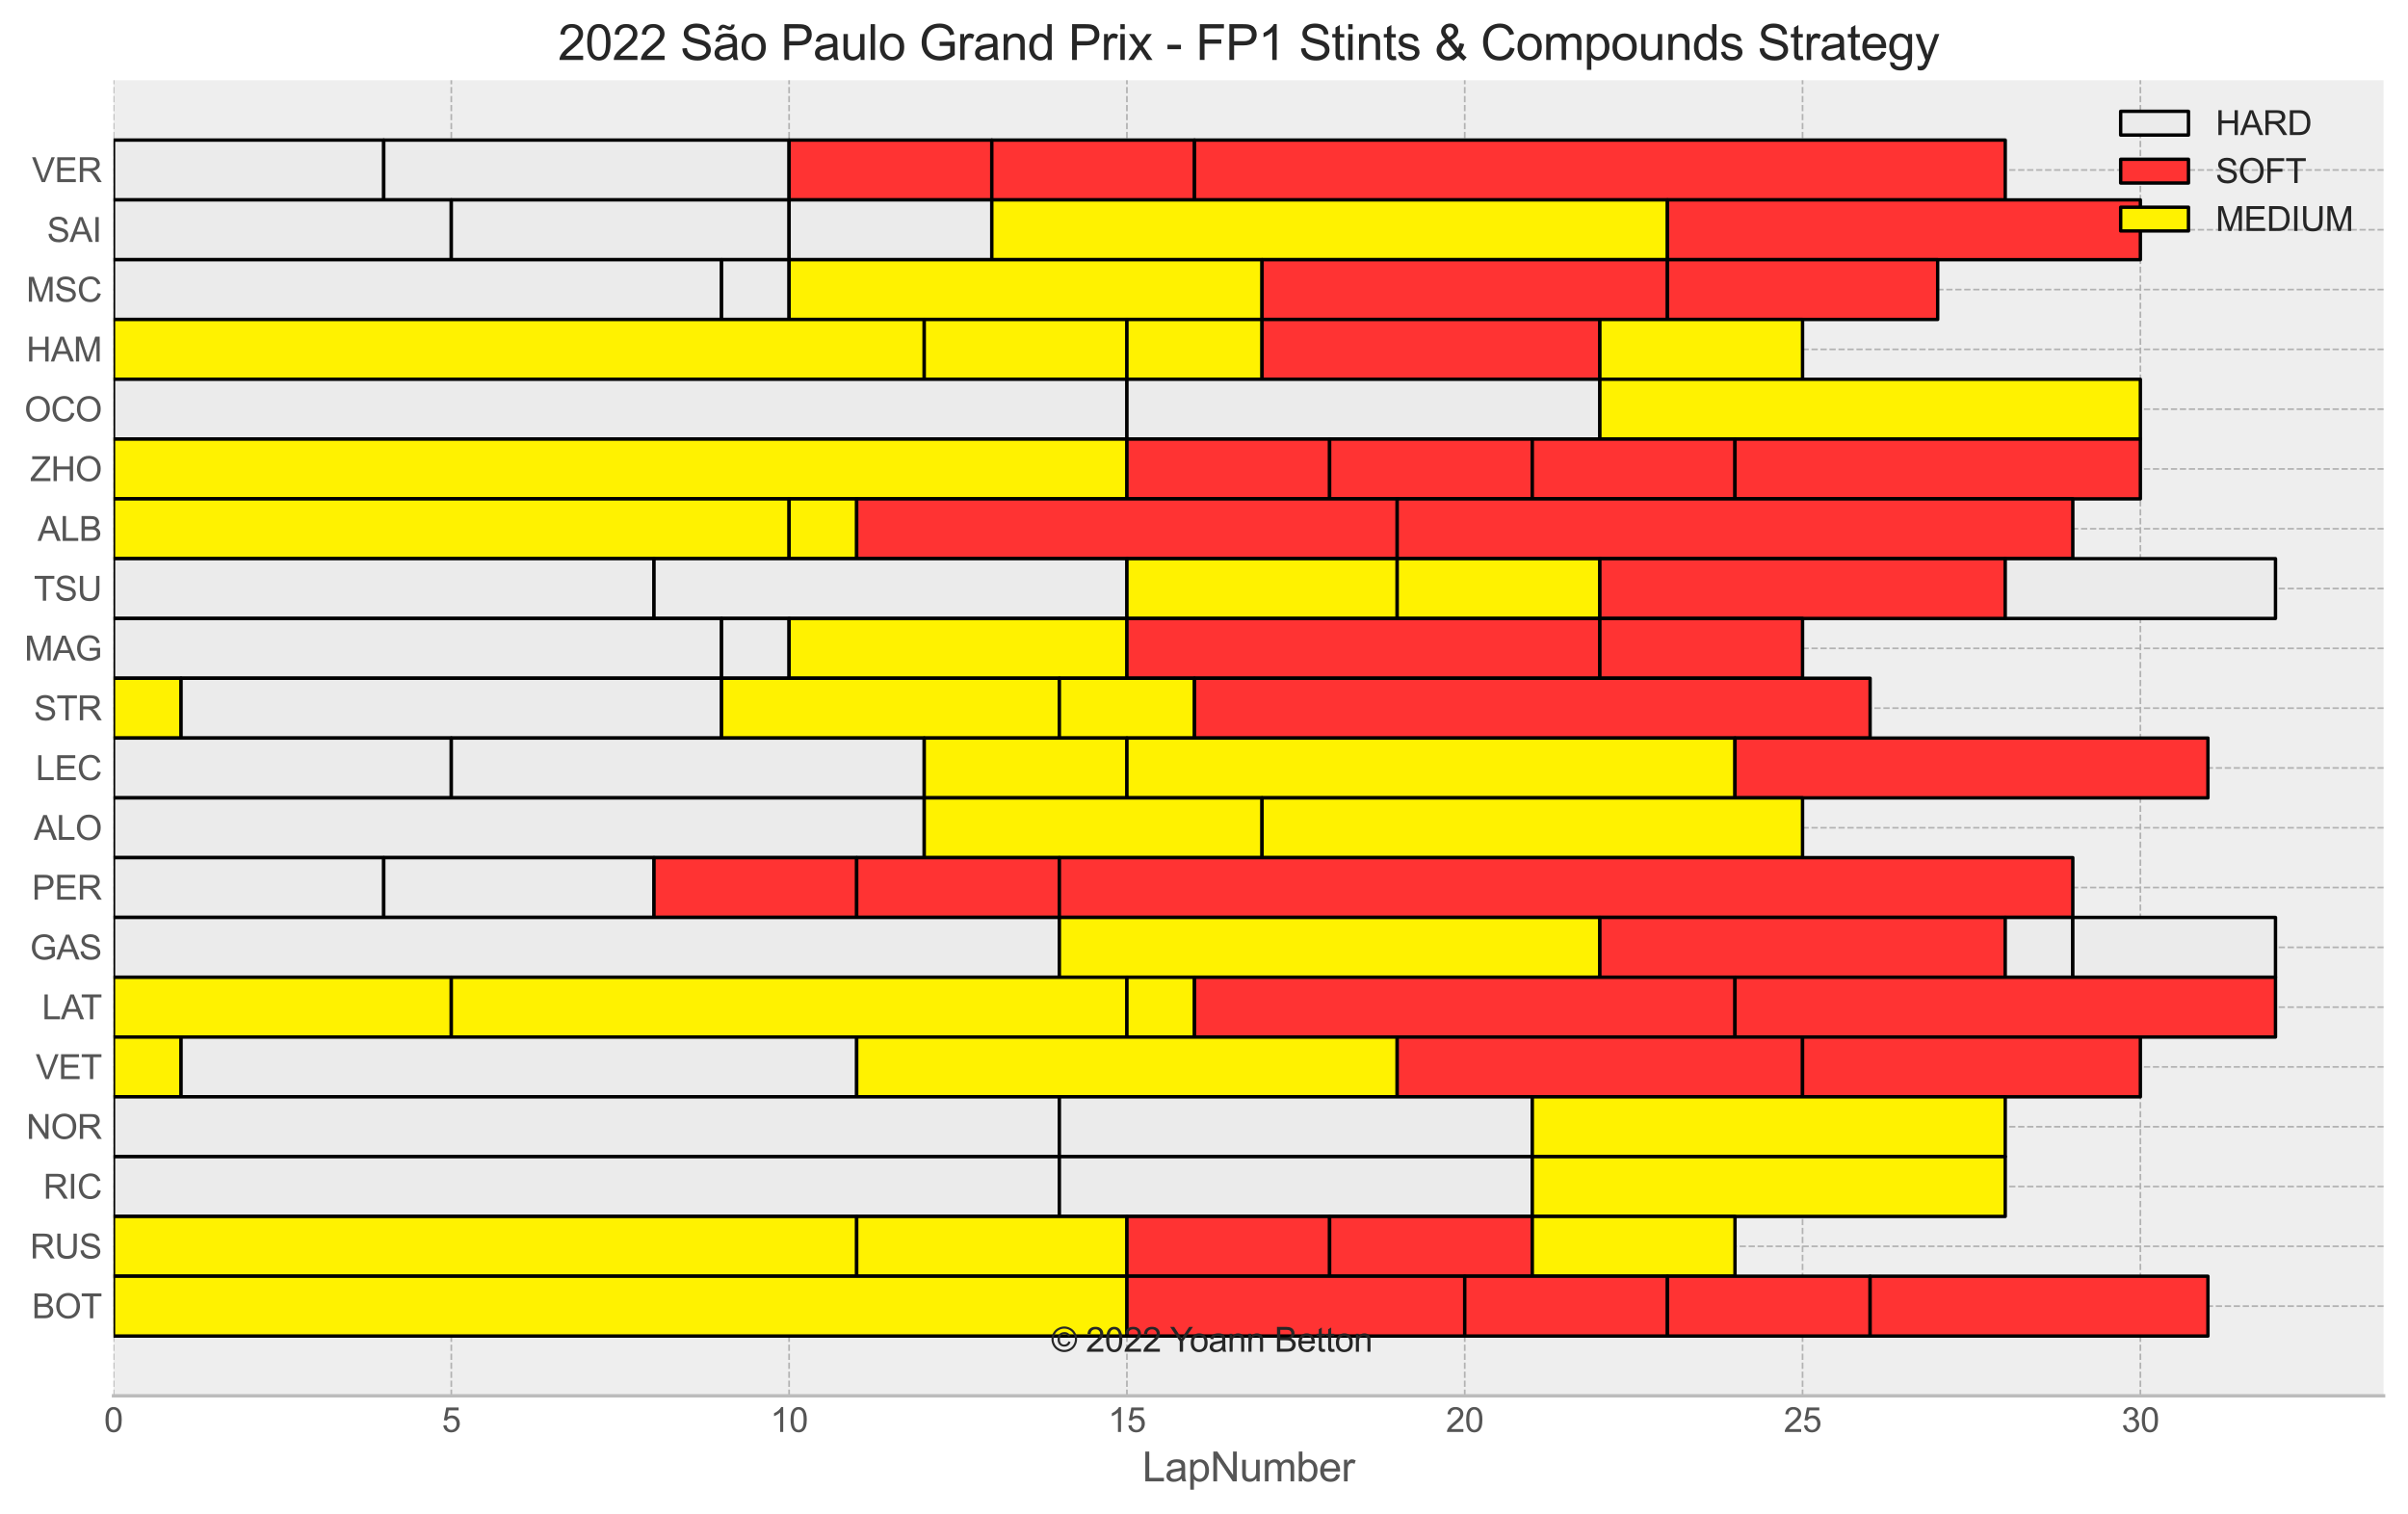 <?xml version="1.0" encoding="utf-8" standalone="no"?>
<!DOCTYPE svg PUBLIC "-//W3C//DTD SVG 1.1//EN"
  "http://www.w3.org/Graphics/SVG/1.1/DTD/svg11.dtd">
<svg xmlns:xlink="http://www.w3.org/1999/xlink" width="710.278pt" height="446.582pt" viewBox="0 0 710.278 446.582" xmlns="http://www.w3.org/2000/svg" version="1.1">
 <defs>
  <style type="text/css">*{stroke-linejoin: round; stroke-linecap: butt}</style>
 </defs>
 <g id="figure_1">
  <g id="patch_1">
   <path d="M 0 446.582 
L 710.278 446.582 
L 710.278 0 
L 0 0 
z
" style="fill: #ffffff"/>
  </g>
  <g id="axes_1">
   <g id="patch_2">
    <path d="M 33.478 411.763 
L 703.078 411.763 
L 703.078 23.683 
L 33.478 23.683 
z
" style="fill: #eeeeee"/>
   </g>
   <g id="matplotlib.axis_1">
    <g id="xtick_1">
     <g id="line2d_1">
      <path d="M 33.478 411.763 
L 33.478 23.683 
" clip-path="url(#p59c9b9e7d4)" style="fill: none; stroke-dasharray: 1.85,0.8; stroke-dashoffset: 0; stroke: #b2b2b2; stroke-width: 0.5"/>
     </g>
     <g id="line2d_2"/>
     <g id="text_1">
      <!-- 0 -->
      <g style="fill: #555555" transform="translate(30.698 422.421)scale(0.1 -0.1)">
       <defs>
        <path id="ArialMT-30" d="M 266 2259 
Q 266 3072 433 3567 
Q 600 4063 929 4331 
Q 1259 4600 1759 4600 
Q 2128 4600 2406 4451 
Q 2684 4303 2865 4023 
Q 3047 3744 3150 3342 
Q 3253 2941 3253 2259 
Q 3253 1453 3087 958 
Q 2922 463 2592 192 
Q 2263 -78 1759 -78 
Q 1097 -78 719 397 
Q 266 969 266 2259 
z
M 844 2259 
Q 844 1131 1108 757 
Q 1372 384 1759 384 
Q 2147 384 2411 759 
Q 2675 1134 2675 2259 
Q 2675 3391 2411 3762 
Q 2147 4134 1753 4134 
Q 1366 4134 1134 3806 
Q 844 3388 844 2259 
z
" transform="scale(0.016)"/>
       </defs>
       <use xlink:href="#ArialMT-30"/>
      </g>
     </g>
    </g>
    <g id="xtick_2">
     <g id="line2d_3">
      <path d="M 133.121 411.763 
L 133.121 23.683 
" clip-path="url(#p59c9b9e7d4)" style="fill: none; stroke-dasharray: 1.85,0.8; stroke-dashoffset: 0; stroke: #b2b2b2; stroke-width: 0.5"/>
     </g>
     <g id="line2d_4"/>
     <g id="text_2">
      <!-- 5 -->
      <g style="fill: #555555" transform="translate(130.341 422.421)scale(0.1 -0.1)">
       <defs>
        <path id="ArialMT-35" d="M 266 1200 
L 856 1250 
Q 922 819 1161 601 
Q 1400 384 1738 384 
Q 2144 384 2425 690 
Q 2706 997 2706 1503 
Q 2706 1984 2436 2262 
Q 2166 2541 1728 2541 
Q 1456 2541 1237 2417 
Q 1019 2294 894 2097 
L 366 2166 
L 809 4519 
L 3088 4519 
L 3088 3981 
L 1259 3981 
L 1013 2750 
Q 1425 3038 1878 3038 
Q 2478 3038 2890 2622 
Q 3303 2206 3303 1553 
Q 3303 931 2941 478 
Q 2500 -78 1738 -78 
Q 1113 -78 717 272 
Q 322 622 266 1200 
z
" transform="scale(0.016)"/>
       </defs>
       <use xlink:href="#ArialMT-35"/>
      </g>
     </g>
    </g>
    <g id="xtick_3">
     <g id="line2d_5">
      <path d="M 232.764 411.763 
L 232.764 23.683 
" clip-path="url(#p59c9b9e7d4)" style="fill: none; stroke-dasharray: 1.85,0.8; stroke-dashoffset: 0; stroke: #b2b2b2; stroke-width: 0.5"/>
     </g>
     <g id="line2d_6"/>
     <g id="text_3">
      <!-- 10 -->
      <g style="fill: #555555" transform="translate(227.203 422.421)scale(0.1 -0.1)">
       <defs>
        <path id="ArialMT-31" d="M 2384 0 
L 1822 0 
L 1822 3584 
Q 1619 3391 1289 3197 
Q 959 3003 697 2906 
L 697 3450 
Q 1169 3672 1522 3987 
Q 1875 4303 2022 4600 
L 2384 4600 
L 2384 0 
z
" transform="scale(0.016)"/>
       </defs>
       <use xlink:href="#ArialMT-31"/>
       <use xlink:href="#ArialMT-30" x="55.615"/>
      </g>
     </g>
    </g>
    <g id="xtick_4">
     <g id="line2d_7">
      <path d="M 332.407 411.763 
L 332.407 23.683 
" clip-path="url(#p59c9b9e7d4)" style="fill: none; stroke-dasharray: 1.85,0.8; stroke-dashoffset: 0; stroke: #b2b2b2; stroke-width: 0.5"/>
     </g>
     <g id="line2d_8"/>
     <g id="text_4">
      <!-- 15 -->
      <g style="fill: #555555" transform="translate(326.846 422.421)scale(0.1 -0.1)">
       <use xlink:href="#ArialMT-31"/>
       <use xlink:href="#ArialMT-35" x="55.615"/>
      </g>
     </g>
    </g>
    <g id="xtick_5">
     <g id="line2d_9">
      <path d="M 432.05 411.763 
L 432.05 23.683 
" clip-path="url(#p59c9b9e7d4)" style="fill: none; stroke-dasharray: 1.85,0.8; stroke-dashoffset: 0; stroke: #b2b2b2; stroke-width: 0.5"/>
     </g>
     <g id="line2d_10"/>
     <g id="text_5">
      <!-- 20 -->
      <g style="fill: #555555" transform="translate(426.489 422.421)scale(0.1 -0.1)">
       <defs>
        <path id="ArialMT-32" d="M 3222 541 
L 3222 0 
L 194 0 
Q 188 203 259 391 
Q 375 700 629 1000 
Q 884 1300 1366 1694 
Q 2113 2306 2375 2664 
Q 2638 3022 2638 3341 
Q 2638 3675 2398 3904 
Q 2159 4134 1775 4134 
Q 1369 4134 1125 3890 
Q 881 3647 878 3216 
L 300 3275 
Q 359 3922 746 4261 
Q 1134 4600 1788 4600 
Q 2447 4600 2831 4234 
Q 3216 3869 3216 3328 
Q 3216 3053 3103 2787 
Q 2991 2522 2730 2228 
Q 2469 1934 1863 1422 
Q 1356 997 1212 845 
Q 1069 694 975 541 
L 3222 541 
z
" transform="scale(0.016)"/>
       </defs>
       <use xlink:href="#ArialMT-32"/>
       <use xlink:href="#ArialMT-30" x="55.615"/>
      </g>
     </g>
    </g>
    <g id="xtick_6">
     <g id="line2d_11">
      <path d="M 531.692 411.763 
L 531.692 23.683 
" clip-path="url(#p59c9b9e7d4)" style="fill: none; stroke-dasharray: 1.85,0.8; stroke-dashoffset: 0; stroke: #b2b2b2; stroke-width: 0.5"/>
     </g>
     <g id="line2d_12"/>
     <g id="text_6">
      <!-- 25 -->
      <g style="fill: #555555" transform="translate(526.131 422.421)scale(0.1 -0.1)">
       <use xlink:href="#ArialMT-32"/>
       <use xlink:href="#ArialMT-35" x="55.615"/>
      </g>
     </g>
    </g>
    <g id="xtick_7">
     <g id="line2d_13">
      <path d="M 631.335 411.763 
L 631.335 23.683 
" clip-path="url(#p59c9b9e7d4)" style="fill: none; stroke-dasharray: 1.85,0.8; stroke-dashoffset: 0; stroke: #b2b2b2; stroke-width: 0.5"/>
     </g>
     <g id="line2d_14"/>
     <g id="text_7">
      <!-- 30 -->
      <g style="fill: #555555" transform="translate(625.774 422.421)scale(0.1 -0.1)">
       <defs>
        <path id="ArialMT-33" d="M 269 1209 
L 831 1284 
Q 928 806 1161 595 
Q 1394 384 1728 384 
Q 2125 384 2398 659 
Q 2672 934 2672 1341 
Q 2672 1728 2419 1979 
Q 2166 2231 1775 2231 
Q 1616 2231 1378 2169 
L 1441 2663 
Q 1497 2656 1531 2656 
Q 1891 2656 2178 2843 
Q 2466 3031 2466 3422 
Q 2466 3731 2256 3934 
Q 2047 4138 1716 4138 
Q 1388 4138 1169 3931 
Q 950 3725 888 3313 
L 325 3413 
Q 428 3978 793 4289 
Q 1159 4600 1703 4600 
Q 2078 4600 2393 4439 
Q 2709 4278 2876 4000 
Q 3044 3722 3044 3409 
Q 3044 3113 2884 2869 
Q 2725 2625 2413 2481 
Q 2819 2388 3044 2092 
Q 3269 1797 3269 1353 
Q 3269 753 2831 336 
Q 2394 -81 1725 -81 
Q 1122 -81 723 278 
Q 325 638 269 1209 
z
" transform="scale(0.016)"/>
       </defs>
       <use xlink:href="#ArialMT-33"/>
       <use xlink:href="#ArialMT-30" x="55.615"/>
      </g>
     </g>
    </g>
    <g id="text_8">
     <!-- LapNumber -->
     <g style="fill: #555555" transform="translate(336.93 436.997)scale(0.12 -0.12)">
      <defs>
       <path id="ArialMT-4c" d="M 469 0 
L 469 4581 
L 1075 4581 
L 1075 541 
L 3331 541 
L 3331 0 
L 469 0 
z
" transform="scale(0.016)"/>
       <path id="ArialMT-61" d="M 2588 409 
Q 2275 144 1986 34 
Q 1697 -75 1366 -75 
Q 819 -75 525 192 
Q 231 459 231 875 
Q 231 1119 342 1320 
Q 453 1522 633 1644 
Q 813 1766 1038 1828 
Q 1203 1872 1538 1913 
Q 2219 1994 2541 2106 
Q 2544 2222 2544 2253 
Q 2544 2597 2384 2738 
Q 2169 2928 1744 2928 
Q 1347 2928 1158 2789 
Q 969 2650 878 2297 
L 328 2372 
Q 403 2725 575 2942 
Q 747 3159 1072 3276 
Q 1397 3394 1825 3394 
Q 2250 3394 2515 3294 
Q 2781 3194 2906 3042 
Q 3031 2891 3081 2659 
Q 3109 2516 3109 2141 
L 3109 1391 
Q 3109 606 3145 398 
Q 3181 191 3288 0 
L 2700 0 
Q 2613 175 2588 409 
z
M 2541 1666 
Q 2234 1541 1622 1453 
Q 1275 1403 1131 1340 
Q 988 1278 909 1158 
Q 831 1038 831 891 
Q 831 666 1001 516 
Q 1172 366 1500 366 
Q 1825 366 2078 508 
Q 2331 650 2450 897 
Q 2541 1088 2541 1459 
L 2541 1666 
z
" transform="scale(0.016)"/>
       <path id="ArialMT-70" d="M 422 -1272 
L 422 3319 
L 934 3319 
L 934 2888 
Q 1116 3141 1344 3267 
Q 1572 3394 1897 3394 
Q 2322 3394 2647 3175 
Q 2972 2956 3137 2557 
Q 3303 2159 3303 1684 
Q 3303 1175 3120 767 
Q 2938 359 2589 142 
Q 2241 -75 1856 -75 
Q 1575 -75 1351 44 
Q 1128 163 984 344 
L 984 -1272 
L 422 -1272 
z
M 931 1641 
Q 931 1000 1190 694 
Q 1450 388 1819 388 
Q 2194 388 2461 705 
Q 2728 1022 2728 1688 
Q 2728 2322 2467 2637 
Q 2206 2953 1844 2953 
Q 1484 2953 1207 2617 
Q 931 2281 931 1641 
z
" transform="scale(0.016)"/>
       <path id="ArialMT-4e" d="M 488 0 
L 488 4581 
L 1109 4581 
L 3516 984 
L 3516 4581 
L 4097 4581 
L 4097 0 
L 3475 0 
L 1069 3600 
L 1069 0 
L 488 0 
z
" transform="scale(0.016)"/>
       <path id="ArialMT-75" d="M 2597 0 
L 2597 488 
Q 2209 -75 1544 -75 
Q 1250 -75 995 37 
Q 741 150 617 320 
Q 494 491 444 738 
Q 409 903 409 1263 
L 409 3319 
L 972 3319 
L 972 1478 
Q 972 1038 1006 884 
Q 1059 663 1231 536 
Q 1403 409 1656 409 
Q 1909 409 2131 539 
Q 2353 669 2445 892 
Q 2538 1116 2538 1541 
L 2538 3319 
L 3100 3319 
L 3100 0 
L 2597 0 
z
" transform="scale(0.016)"/>
       <path id="ArialMT-6d" d="M 422 0 
L 422 3319 
L 925 3319 
L 925 2853 
Q 1081 3097 1340 3245 
Q 1600 3394 1931 3394 
Q 2300 3394 2536 3241 
Q 2772 3088 2869 2813 
Q 3263 3394 3894 3394 
Q 4388 3394 4653 3120 
Q 4919 2847 4919 2278 
L 4919 0 
L 4359 0 
L 4359 2091 
Q 4359 2428 4304 2576 
Q 4250 2725 4106 2815 
Q 3963 2906 3769 2906 
Q 3419 2906 3187 2673 
Q 2956 2441 2956 1928 
L 2956 0 
L 2394 0 
L 2394 2156 
Q 2394 2531 2256 2718 
Q 2119 2906 1806 2906 
Q 1569 2906 1367 2781 
Q 1166 2656 1075 2415 
Q 984 2175 984 1722 
L 984 0 
L 422 0 
z
" transform="scale(0.016)"/>
       <path id="ArialMT-62" d="M 941 0 
L 419 0 
L 419 4581 
L 981 4581 
L 981 2947 
Q 1338 3394 1891 3394 
Q 2197 3394 2470 3270 
Q 2744 3147 2920 2923 
Q 3097 2700 3197 2384 
Q 3297 2069 3297 1709 
Q 3297 856 2875 390 
Q 2453 -75 1863 -75 
Q 1275 -75 941 416 
L 941 0 
z
M 934 1684 
Q 934 1088 1097 822 
Q 1363 388 1816 388 
Q 2184 388 2453 708 
Q 2722 1028 2722 1663 
Q 2722 2313 2464 2622 
Q 2206 2931 1841 2931 
Q 1472 2931 1203 2611 
Q 934 2291 934 1684 
z
" transform="scale(0.016)"/>
       <path id="ArialMT-65" d="M 2694 1069 
L 3275 997 
Q 3138 488 2766 206 
Q 2394 -75 1816 -75 
Q 1088 -75 661 373 
Q 234 822 234 1631 
Q 234 2469 665 2931 
Q 1097 3394 1784 3394 
Q 2450 3394 2872 2941 
Q 3294 2488 3294 1666 
Q 3294 1616 3291 1516 
L 816 1516 
Q 847 969 1125 678 
Q 1403 388 1819 388 
Q 2128 388 2347 550 
Q 2566 713 2694 1069 
z
M 847 1978 
L 2700 1978 
Q 2663 2397 2488 2606 
Q 2219 2931 1791 2931 
Q 1403 2931 1139 2672 
Q 875 2413 847 1978 
z
" transform="scale(0.016)"/>
       <path id="ArialMT-72" d="M 416 0 
L 416 3319 
L 922 3319 
L 922 2816 
Q 1116 3169 1280 3281 
Q 1444 3394 1641 3394 
Q 1925 3394 2219 3213 
L 2025 2691 
Q 1819 2813 1613 2813 
Q 1428 2813 1281 2702 
Q 1134 2591 1072 2394 
Q 978 2094 978 1738 
L 978 0 
L 416 0 
z
" transform="scale(0.016)"/>
      </defs>
      <use xlink:href="#ArialMT-4c"/>
      <use xlink:href="#ArialMT-61" x="55.615"/>
      <use xlink:href="#ArialMT-70" x="111.23"/>
      <use xlink:href="#ArialMT-4e" x="166.846"/>
      <use xlink:href="#ArialMT-75" x="239.062"/>
      <use xlink:href="#ArialMT-6d" x="294.678"/>
      <use xlink:href="#ArialMT-62" x="377.979"/>
      <use xlink:href="#ArialMT-65" x="433.594"/>
      <use xlink:href="#ArialMT-72" x="489.209"/>
     </g>
    </g>
   </g>
   <g id="matplotlib.axis_2">
    <g id="ytick_1">
     <g id="line2d_15">
      <path d="M 33.478 50.143 
L 703.078 50.143 
" clip-path="url(#p59c9b9e7d4)" style="fill: none; stroke-dasharray: 1.85,0.8; stroke-dashoffset: 0; stroke: #b2b2b2; stroke-width: 0.5"/>
     </g>
     <g id="line2d_16"/>
     <g id="text_9">
      <!-- VER -->
      <g style="fill: #555555" transform="translate(9.416 53.722)scale(0.1 -0.1)">
       <defs>
        <path id="ArialMT-56" d="M 1803 0 
L 28 4581 
L 684 4581 
L 1875 1253 
Q 2019 853 2116 503 
Q 2222 878 2363 1253 
L 3600 4581 
L 4219 4581 
L 2425 0 
L 1803 0 
z
" transform="scale(0.016)"/>
        <path id="ArialMT-45" d="M 506 0 
L 506 4581 
L 3819 4581 
L 3819 4041 
L 1113 4041 
L 1113 2638 
L 3647 2638 
L 3647 2100 
L 1113 2100 
L 1113 541 
L 3925 541 
L 3925 0 
L 506 0 
z
" transform="scale(0.016)"/>
        <path id="ArialMT-52" d="M 503 0 
L 503 4581 
L 2534 4581 
Q 3147 4581 3465 4457 
Q 3784 4334 3975 4021 
Q 4166 3709 4166 3331 
Q 4166 2844 3850 2509 
Q 3534 2175 2875 2084 
Q 3116 1969 3241 1856 
Q 3506 1613 3744 1247 
L 4541 0 
L 3778 0 
L 3172 953 
Q 2906 1366 2734 1584 
Q 2563 1803 2427 1890 
Q 2291 1978 2150 2013 
Q 2047 2034 1813 2034 
L 1109 2034 
L 1109 0 
L 503 0 
z
M 1109 2559 
L 2413 2559 
Q 2828 2559 3062 2645 
Q 3297 2731 3419 2920 
Q 3541 3109 3541 3331 
Q 3541 3656 3305 3865 
Q 3069 4075 2559 4075 
L 1109 4075 
L 1109 2559 
z
" transform="scale(0.016)"/>
       </defs>
       <use xlink:href="#ArialMT-56"/>
       <use xlink:href="#ArialMT-45" x="66.699"/>
       <use xlink:href="#ArialMT-52" x="133.398"/>
      </g>
     </g>
    </g>
    <g id="ytick_2">
     <g id="line2d_17">
      <path d="M 33.478 67.783 
L 703.078 67.783 
" clip-path="url(#p59c9b9e7d4)" style="fill: none; stroke-dasharray: 1.85,0.8; stroke-dashoffset: 0; stroke: #b2b2b2; stroke-width: 0.5"/>
     </g>
     <g id="line2d_18"/>
     <g id="text_10">
      <!-- SAI -->
      <g style="fill: #555555" transform="translate(13.859 71.362)scale(0.1 -0.1)">
       <defs>
        <path id="ArialMT-53" d="M 288 1472 
L 859 1522 
Q 900 1178 1048 958 
Q 1197 738 1509 602 
Q 1822 466 2213 466 
Q 2559 466 2825 569 
Q 3091 672 3220 851 
Q 3350 1031 3350 1244 
Q 3350 1459 3225 1620 
Q 3100 1781 2813 1891 
Q 2628 1963 1997 2114 
Q 1366 2266 1113 2400 
Q 784 2572 623 2826 
Q 463 3081 463 3397 
Q 463 3744 659 4045 
Q 856 4347 1234 4503 
Q 1613 4659 2075 4659 
Q 2584 4659 2973 4495 
Q 3363 4331 3572 4012 
Q 3781 3694 3797 3291 
L 3216 3247 
Q 3169 3681 2898 3903 
Q 2628 4125 2100 4125 
Q 1550 4125 1298 3923 
Q 1047 3722 1047 3438 
Q 1047 3191 1225 3031 
Q 1400 2872 2139 2705 
Q 2878 2538 3153 2413 
Q 3553 2228 3743 1945 
Q 3934 1663 3934 1294 
Q 3934 928 3725 604 
Q 3516 281 3123 101 
Q 2731 -78 2241 -78 
Q 1619 -78 1198 103 
Q 778 284 539 648 
Q 300 1013 288 1472 
z
" transform="scale(0.016)"/>
        <path id="ArialMT-41" d="M -9 0 
L 1750 4581 
L 2403 4581 
L 4278 0 
L 3588 0 
L 3053 1388 
L 1138 1388 
L 634 0 
L -9 0 
z
M 1313 1881 
L 2866 1881 
L 2388 3150 
Q 2169 3728 2063 4100 
Q 1975 3659 1816 3225 
L 1313 1881 
z
" transform="scale(0.016)"/>
        <path id="ArialMT-49" d="M 597 0 
L 597 4581 
L 1203 4581 
L 1203 0 
L 597 0 
z
" transform="scale(0.016)"/>
       </defs>
       <use xlink:href="#ArialMT-53"/>
       <use xlink:href="#ArialMT-41" x="66.699"/>
       <use xlink:href="#ArialMT-49" x="133.398"/>
      </g>
     </g>
    </g>
    <g id="ytick_3">
     <g id="line2d_19">
      <path d="M 33.478 85.423 
L 703.078 85.423 
" clip-path="url(#p59c9b9e7d4)" style="fill: none; stroke-dasharray: 1.85,0.8; stroke-dashoffset: 0; stroke: #b2b2b2; stroke-width: 0.5"/>
     </g>
     <g id="line2d_20"/>
     <g id="text_11">
      <!-- MSC -->
      <g style="fill: #555555" transform="translate(7.756 89.002)scale(0.1 -0.1)">
       <defs>
        <path id="ArialMT-4d" d="M 475 0 
L 475 4581 
L 1388 4581 
L 2472 1338 
Q 2622 884 2691 659 
Q 2769 909 2934 1394 
L 4031 4581 
L 4847 4581 
L 4847 0 
L 4263 0 
L 4263 3834 
L 2931 0 
L 2384 0 
L 1059 3900 
L 1059 0 
L 475 0 
z
" transform="scale(0.016)"/>
        <path id="ArialMT-43" d="M 3763 1606 
L 4369 1453 
Q 4178 706 3683 314 
Q 3188 -78 2472 -78 
Q 1731 -78 1267 223 
Q 803 525 561 1097 
Q 319 1669 319 2325 
Q 319 3041 592 3573 
Q 866 4106 1370 4382 
Q 1875 4659 2481 4659 
Q 3169 4659 3637 4309 
Q 4106 3959 4291 3325 
L 3694 3184 
Q 3534 3684 3231 3912 
Q 2928 4141 2469 4141 
Q 1941 4141 1586 3887 
Q 1231 3634 1087 3207 
Q 944 2781 944 2328 
Q 944 1744 1114 1308 
Q 1284 872 1643 656 
Q 2003 441 2422 441 
Q 2931 441 3284 734 
Q 3638 1028 3763 1606 
z
" transform="scale(0.016)"/>
       </defs>
       <use xlink:href="#ArialMT-4d"/>
       <use xlink:href="#ArialMT-53" x="83.301"/>
       <use xlink:href="#ArialMT-43" x="150"/>
      </g>
     </g>
    </g>
    <g id="ytick_4">
     <g id="line2d_21">
      <path d="M 33.478 103.063 
L 703.078 103.063 
" clip-path="url(#p59c9b9e7d4)" style="fill: none; stroke-dasharray: 1.85,0.8; stroke-dashoffset: 0; stroke: #b2b2b2; stroke-width: 0.5"/>
     </g>
     <g id="line2d_22"/>
     <g id="text_12">
      <!-- HAM -->
      <g style="fill: #555555" transform="translate(7.756 106.642)scale(0.1 -0.1)">
       <defs>
        <path id="ArialMT-48" d="M 513 0 
L 513 4581 
L 1119 4581 
L 1119 2700 
L 3500 2700 
L 3500 4581 
L 4106 4581 
L 4106 0 
L 3500 0 
L 3500 2159 
L 1119 2159 
L 1119 0 
L 513 0 
z
" transform="scale(0.016)"/>
       </defs>
       <use xlink:href="#ArialMT-48"/>
       <use xlink:href="#ArialMT-41" x="72.217"/>
       <use xlink:href="#ArialMT-4d" x="138.916"/>
      </g>
     </g>
    </g>
    <g id="ytick_5">
     <g id="line2d_23">
      <path d="M 33.478 120.703 
L 703.078 120.703 
" clip-path="url(#p59c9b9e7d4)" style="fill: none; stroke-dasharray: 1.85,0.8; stroke-dashoffset: 0; stroke: #b2b2b2; stroke-width: 0.5"/>
     </g>
     <g id="line2d_24"/>
     <g id="text_13">
      <!-- OCO -->
      <g style="fill: #555555" transform="translate(7.2 124.282)scale(0.1 -0.1)">
       <defs>
        <path id="ArialMT-4f" d="M 309 2231 
Q 309 3372 921 4017 
Q 1534 4663 2503 4663 
Q 3138 4663 3647 4359 
Q 4156 4056 4423 3514 
Q 4691 2972 4691 2284 
Q 4691 1588 4409 1038 
Q 4128 488 3612 205 
Q 3097 -78 2500 -78 
Q 1853 -78 1343 234 
Q 834 547 571 1087 
Q 309 1628 309 2231 
z
M 934 2222 
Q 934 1394 1379 917 
Q 1825 441 2497 441 
Q 3181 441 3623 922 
Q 4066 1403 4066 2288 
Q 4066 2847 3877 3264 
Q 3688 3681 3323 3911 
Q 2959 4141 2506 4141 
Q 1863 4141 1398 3698 
Q 934 3256 934 2222 
z
" transform="scale(0.016)"/>
       </defs>
       <use xlink:href="#ArialMT-4f"/>
       <use xlink:href="#ArialMT-43" x="77.783"/>
       <use xlink:href="#ArialMT-4f" x="150"/>
      </g>
     </g>
    </g>
    <g id="ytick_6">
     <g id="line2d_25">
      <path d="M 33.478 138.343 
L 703.078 138.343 
" clip-path="url(#p59c9b9e7d4)" style="fill: none; stroke-dasharray: 1.85,0.8; stroke-dashoffset: 0; stroke: #b2b2b2; stroke-width: 0.5"/>
     </g>
     <g id="line2d_26"/>
     <g id="text_14">
      <!-- ZHO -->
      <g style="fill: #555555" transform="translate(8.87 141.922)scale(0.1 -0.1)">
       <defs>
        <path id="ArialMT-5a" d="M 128 0 
L 128 563 
L 2475 3497 
Q 2725 3809 2950 4041 
L 394 4041 
L 394 4581 
L 3675 4581 
L 3675 4041 
L 1103 863 
L 825 541 
L 3750 541 
L 3750 0 
L 128 0 
z
" transform="scale(0.016)"/>
       </defs>
       <use xlink:href="#ArialMT-5a"/>
       <use xlink:href="#ArialMT-48" x="61.084"/>
       <use xlink:href="#ArialMT-4f" x="133.301"/>
      </g>
     </g>
    </g>
    <g id="ytick_7">
     <g id="line2d_27">
      <path d="M 33.478 155.983 
L 703.078 155.983 
" clip-path="url(#p59c9b9e7d4)" style="fill: none; stroke-dasharray: 1.85,0.8; stroke-dashoffset: 0; stroke: #b2b2b2; stroke-width: 0.5"/>
     </g>
     <g id="line2d_28"/>
     <g id="text_15">
      <!-- ALB -->
      <g style="fill: #555555" transform="translate(11.077 159.562)scale(0.1 -0.1)">
       <defs>
        <path id="ArialMT-42" d="M 469 0 
L 469 4581 
L 2188 4581 
Q 2713 4581 3030 4442 
Q 3347 4303 3526 4014 
Q 3706 3725 3706 3409 
Q 3706 3116 3547 2856 
Q 3388 2597 3066 2438 
Q 3481 2316 3704 2022 
Q 3928 1728 3928 1328 
Q 3928 1006 3792 729 
Q 3656 453 3456 303 
Q 3256 153 2954 76 
Q 2653 0 2216 0 
L 469 0 
z
M 1075 2656 
L 2066 2656 
Q 2469 2656 2644 2709 
Q 2875 2778 2992 2937 
Q 3109 3097 3109 3338 
Q 3109 3566 3000 3739 
Q 2891 3913 2687 3977 
Q 2484 4041 1991 4041 
L 1075 4041 
L 1075 2656 
z
M 1075 541 
L 2216 541 
Q 2509 541 2628 563 
Q 2838 600 2978 687 
Q 3119 775 3209 942 
Q 3300 1109 3300 1328 
Q 3300 1584 3169 1773 
Q 3038 1963 2805 2039 
Q 2572 2116 2134 2116 
L 1075 2116 
L 1075 541 
z
" transform="scale(0.016)"/>
       </defs>
       <use xlink:href="#ArialMT-41"/>
       <use xlink:href="#ArialMT-4c" x="66.699"/>
       <use xlink:href="#ArialMT-42" x="122.314"/>
      </g>
     </g>
    </g>
    <g id="ytick_8">
     <g id="line2d_29">
      <path d="M 33.478 173.623 
L 703.078 173.623 
" clip-path="url(#p59c9b9e7d4)" style="fill: none; stroke-dasharray: 1.85,0.8; stroke-dashoffset: 0; stroke: #b2b2b2; stroke-width: 0.5"/>
     </g>
     <g id="line2d_30"/>
     <g id="text_16">
      <!-- TSU -->
      <g style="fill: #555555" transform="translate(9.978 177.202)scale(0.1 -0.1)">
       <defs>
        <path id="ArialMT-54" d="M 1659 0 
L 1659 4041 
L 150 4041 
L 150 4581 
L 3781 4581 
L 3781 4041 
L 2266 4041 
L 2266 0 
L 1659 0 
z
" transform="scale(0.016)"/>
        <path id="ArialMT-55" d="M 3500 4581 
L 4106 4581 
L 4106 1934 
Q 4106 1244 3950 837 
Q 3794 431 3386 176 
Q 2978 -78 2316 -78 
Q 1672 -78 1262 144 
Q 853 366 678 786 
Q 503 1206 503 1934 
L 503 4581 
L 1109 4581 
L 1109 1938 
Q 1109 1341 1220 1058 
Q 1331 775 1601 622 
Q 1872 469 2263 469 
Q 2931 469 3215 772 
Q 3500 1075 3500 1938 
L 3500 4581 
z
" transform="scale(0.016)"/>
       </defs>
       <use xlink:href="#ArialMT-54"/>
       <use xlink:href="#ArialMT-53" x="61.084"/>
       <use xlink:href="#ArialMT-55" x="127.783"/>
      </g>
     </g>
    </g>
    <g id="ytick_9">
     <g id="line2d_31">
      <path d="M 33.478 191.263 
L 703.078 191.263 
" clip-path="url(#p59c9b9e7d4)" style="fill: none; stroke-dasharray: 1.85,0.8; stroke-dashoffset: 0; stroke: #b2b2b2; stroke-width: 0.5"/>
     </g>
     <g id="line2d_32"/>
     <g id="text_17">
      <!-- MAG -->
      <g style="fill: #555555" transform="translate(7.2 194.842)scale(0.1 -0.1)">
       <defs>
        <path id="ArialMT-47" d="M 2638 1797 
L 2638 2334 
L 4578 2338 
L 4578 638 
Q 4131 281 3656 101 
Q 3181 -78 2681 -78 
Q 2006 -78 1454 211 
Q 903 500 622 1047 
Q 341 1594 341 2269 
Q 341 2938 620 3517 
Q 900 4097 1425 4378 
Q 1950 4659 2634 4659 
Q 3131 4659 3532 4498 
Q 3934 4338 4162 4050 
Q 4391 3763 4509 3300 
L 3963 3150 
Q 3859 3500 3706 3700 
Q 3553 3900 3268 4020 
Q 2984 4141 2638 4141 
Q 2222 4141 1919 4014 
Q 1616 3888 1430 3681 
Q 1244 3475 1141 3228 
Q 966 2803 966 2306 
Q 966 1694 1177 1281 
Q 1388 869 1791 669 
Q 2194 469 2647 469 
Q 3041 469 3416 620 
Q 3791 772 3984 944 
L 3984 1797 
L 2638 1797 
z
" transform="scale(0.016)"/>
       </defs>
       <use xlink:href="#ArialMT-4d"/>
       <use xlink:href="#ArialMT-41" x="83.301"/>
       <use xlink:href="#ArialMT-47" x="150"/>
      </g>
     </g>
    </g>
    <g id="ytick_10">
     <g id="line2d_33">
      <path d="M 33.478 208.903 
L 703.078 208.903 
" clip-path="url(#p59c9b9e7d4)" style="fill: none; stroke-dasharray: 1.85,0.8; stroke-dashoffset: 0; stroke: #b2b2b2; stroke-width: 0.5"/>
     </g>
     <g id="line2d_34"/>
     <g id="text_18">
      <!-- STR -->
      <g style="fill: #555555" transform="translate(9.978 212.482)scale(0.1 -0.1)">
       <use xlink:href="#ArialMT-53"/>
       <use xlink:href="#ArialMT-54" x="66.699"/>
       <use xlink:href="#ArialMT-52" x="127.783"/>
      </g>
     </g>
    </g>
    <g id="ytick_11">
     <g id="line2d_35">
      <path d="M 33.478 226.543 
L 703.078 226.543 
" clip-path="url(#p59c9b9e7d4)" style="fill: none; stroke-dasharray: 1.85,0.8; stroke-dashoffset: 0; stroke: #b2b2b2; stroke-width: 0.5"/>
     </g>
     <g id="line2d_36"/>
     <g id="text_19">
      <!-- LEC -->
      <g style="fill: #555555" transform="translate(10.525 230.122)scale(0.1 -0.1)">
       <use xlink:href="#ArialMT-4c"/>
       <use xlink:href="#ArialMT-45" x="55.615"/>
       <use xlink:href="#ArialMT-43" x="122.314"/>
      </g>
     </g>
    </g>
    <g id="ytick_12">
     <g id="line2d_37">
      <path d="M 33.478 244.183 
L 703.078 244.183 
" clip-path="url(#p59c9b9e7d4)" style="fill: none; stroke-dasharray: 1.85,0.8; stroke-dashoffset: 0; stroke: #b2b2b2; stroke-width: 0.5"/>
     </g>
     <g id="line2d_38"/>
     <g id="text_20">
      <!-- ALO -->
      <g style="fill: #555555" transform="translate(9.969 247.762)scale(0.1 -0.1)">
       <use xlink:href="#ArialMT-41"/>
       <use xlink:href="#ArialMT-4c" x="66.699"/>
       <use xlink:href="#ArialMT-4f" x="122.314"/>
      </g>
     </g>
    </g>
    <g id="ytick_13">
     <g id="line2d_39">
      <path d="M 33.478 261.823 
L 703.078 261.823 
" clip-path="url(#p59c9b9e7d4)" style="fill: none; stroke-dasharray: 1.85,0.8; stroke-dashoffset: 0; stroke: #b2b2b2; stroke-width: 0.5"/>
     </g>
     <g id="line2d_40"/>
     <g id="text_21">
      <!-- PER -->
      <g style="fill: #555555" transform="translate(9.416 265.402)scale(0.1 -0.1)">
       <defs>
        <path id="ArialMT-50" d="M 494 0 
L 494 4581 
L 2222 4581 
Q 2678 4581 2919 4538 
Q 3256 4481 3484 4323 
Q 3713 4166 3852 3881 
Q 3991 3597 3991 3256 
Q 3991 2672 3619 2267 
Q 3247 1863 2275 1863 
L 1100 1863 
L 1100 0 
L 494 0 
z
M 1100 2403 
L 2284 2403 
Q 2872 2403 3119 2622 
Q 3366 2841 3366 3238 
Q 3366 3525 3220 3729 
Q 3075 3934 2838 4000 
Q 2684 4041 2272 4041 
L 1100 4041 
L 1100 2403 
z
" transform="scale(0.016)"/>
       </defs>
       <use xlink:href="#ArialMT-50"/>
       <use xlink:href="#ArialMT-45" x="66.699"/>
       <use xlink:href="#ArialMT-52" x="133.398"/>
      </g>
     </g>
    </g>
    <g id="ytick_14">
     <g id="line2d_41">
      <path d="M 33.478 279.463 
L 703.078 279.463 
" clip-path="url(#p59c9b9e7d4)" style="fill: none; stroke-dasharray: 1.85,0.8; stroke-dashoffset: 0; stroke: #b2b2b2; stroke-width: 0.5"/>
     </g>
     <g id="line2d_42"/>
     <g id="text_22">
      <!-- GAS -->
      <g style="fill: #555555" transform="translate(8.859 283.042)scale(0.1 -0.1)">
       <use xlink:href="#ArialMT-47"/>
       <use xlink:href="#ArialMT-41" x="77.783"/>
       <use xlink:href="#ArialMT-53" x="144.482"/>
      </g>
     </g>
    </g>
    <g id="ytick_15">
     <g id="line2d_43">
      <path d="M 33.478 297.103 
L 703.078 297.103 
" clip-path="url(#p59c9b9e7d4)" style="fill: none; stroke-dasharray: 1.85,0.8; stroke-dashoffset: 0; stroke: #b2b2b2; stroke-width: 0.5"/>
     </g>
     <g id="line2d_44"/>
     <g id="text_23">
      <!-- LAT -->
      <g style="fill: #555555" transform="translate(12.377 300.682)scale(0.1 -0.1)">
       <use xlink:href="#ArialMT-4c"/>
       <use xlink:href="#ArialMT-41" x="55.615"/>
       <use xlink:href="#ArialMT-54" x="114.939"/>
      </g>
     </g>
    </g>
    <g id="ytick_16">
     <g id="line2d_45">
      <path d="M 33.478 314.743 
L 703.078 314.743 
" clip-path="url(#p59c9b9e7d4)" style="fill: none; stroke-dasharray: 1.85,0.8; stroke-dashoffset: 0; stroke: #b2b2b2; stroke-width: 0.5"/>
     </g>
     <g id="line2d_46"/>
     <g id="text_24">
      <!-- VET -->
      <g style="fill: #555555" transform="translate(10.53 318.322)scale(0.1 -0.1)">
       <use xlink:href="#ArialMT-56"/>
       <use xlink:href="#ArialMT-45" x="66.699"/>
       <use xlink:href="#ArialMT-54" x="133.398"/>
      </g>
     </g>
    </g>
    <g id="ytick_17">
     <g id="line2d_47">
      <path d="M 33.478 332.383 
L 703.078 332.383 
" clip-path="url(#p59c9b9e7d4)" style="fill: none; stroke-dasharray: 1.85,0.8; stroke-dashoffset: 0; stroke: #b2b2b2; stroke-width: 0.5"/>
     </g>
     <g id="line2d_48"/>
     <g id="text_25">
      <!-- NOR -->
      <g style="fill: #555555" transform="translate(7.756 335.962)scale(0.1 -0.1)">
       <use xlink:href="#ArialMT-4e"/>
       <use xlink:href="#ArialMT-4f" x="72.217"/>
       <use xlink:href="#ArialMT-52" x="150"/>
      </g>
     </g>
    </g>
    <g id="ytick_18">
     <g id="line2d_49">
      <path d="M 33.478 350.023 
L 703.078 350.023 
" clip-path="url(#p59c9b9e7d4)" style="fill: none; stroke-dasharray: 1.85,0.8; stroke-dashoffset: 0; stroke: #b2b2b2; stroke-width: 0.5"/>
     </g>
     <g id="line2d_50"/>
     <g id="text_26">
      <!-- RIC -->
      <g style="fill: #555555" transform="translate(12.756 353.602)scale(0.1 -0.1)">
       <use xlink:href="#ArialMT-52"/>
       <use xlink:href="#ArialMT-49" x="72.217"/>
       <use xlink:href="#ArialMT-43" x="100"/>
      </g>
     </g>
    </g>
    <g id="ytick_19">
     <g id="line2d_51">
      <path d="M 33.478 367.663 
L 703.078 367.663 
" clip-path="url(#p59c9b9e7d4)" style="fill: none; stroke-dasharray: 1.85,0.8; stroke-dashoffset: 0; stroke: #b2b2b2; stroke-width: 0.5"/>
     </g>
     <g id="line2d_52"/>
     <g id="text_27">
      <!-- RUS -->
      <g style="fill: #555555" transform="translate(8.864 371.242)scale(0.1 -0.1)">
       <use xlink:href="#ArialMT-52"/>
       <use xlink:href="#ArialMT-55" x="72.217"/>
       <use xlink:href="#ArialMT-53" x="144.434"/>
      </g>
     </g>
    </g>
    <g id="ytick_20">
     <g id="line2d_53">
      <path d="M 33.478 385.303 
L 703.078 385.303 
" clip-path="url(#p59c9b9e7d4)" style="fill: none; stroke-dasharray: 1.85,0.8; stroke-dashoffset: 0; stroke: #b2b2b2; stroke-width: 0.5"/>
     </g>
     <g id="line2d_54"/>
     <g id="text_28">
      <!-- BOT -->
      <g style="fill: #555555" transform="translate(9.422 388.882)scale(0.1 -0.1)">
       <use xlink:href="#ArialMT-42"/>
       <use xlink:href="#ArialMT-4f" x="66.699"/>
       <use xlink:href="#ArialMT-54" x="144.482"/>
      </g>
     </g>
    </g>
   </g>
   <g id="patch_3">
    <path d="M 33.478 41.323 
L 113.192 41.323 
L 113.192 58.963 
L 33.478 58.963 
z
" clip-path="url(#p59c9b9e7d4)" style="fill: #ebebeb; stroke: #000000; stroke-linejoin: miter"/>
   </g>
   <g id="patch_4">
    <path d="M 113.192 41.323 
L 232.764 41.323 
L 232.764 58.963 
L 113.192 58.963 
z
" clip-path="url(#p59c9b9e7d4)" style="fill: #ebebeb; stroke: #000000; stroke-linejoin: miter"/>
   </g>
   <g id="patch_5">
    <path d="M 232.764 41.323 
L 292.55 41.323 
L 292.55 58.963 
L 232.764 58.963 
z
" clip-path="url(#p59c9b9e7d4)" style="fill: #ff3333; stroke: #000000; stroke-linejoin: miter"/>
   </g>
   <g id="patch_6">
    <path d="M 292.55 41.323 
L 352.335 41.323 
L 352.335 58.963 
L 292.55 58.963 
z
" clip-path="url(#p59c9b9e7d4)" style="fill: #ff3333; stroke: #000000; stroke-linejoin: miter"/>
   </g>
   <g id="patch_7">
    <path d="M 352.335 41.323 
L 591.478 41.323 
L 591.478 58.963 
L 352.335 58.963 
z
" clip-path="url(#p59c9b9e7d4)" style="fill: #ff3333; stroke: #000000; stroke-linejoin: miter"/>
   </g>
   <g id="patch_8">
    <path d="M 33.478 58.963 
L 133.121 58.963 
L 133.121 76.603 
L 33.478 76.603 
z
" clip-path="url(#p59c9b9e7d4)" style="fill: #ebebeb; stroke: #000000; stroke-linejoin: miter"/>
   </g>
   <g id="patch_9">
    <path d="M 133.121 58.963 
L 232.764 58.963 
L 232.764 76.603 
L 133.121 76.603 
z
" clip-path="url(#p59c9b9e7d4)" style="fill: #ebebeb; stroke: #000000; stroke-linejoin: miter"/>
   </g>
   <g id="patch_10">
    <path d="M 232.764 58.963 
L 292.55 58.963 
L 292.55 76.603 
L 232.764 76.603 
z
" clip-path="url(#p59c9b9e7d4)" style="fill: #ebebeb; stroke: #000000; stroke-linejoin: miter"/>
   </g>
   <g id="patch_11">
    <path d="M 292.55 58.963 
L 491.835 58.963 
L 491.835 76.603 
L 292.55 76.603 
z
" clip-path="url(#p59c9b9e7d4)" style="fill: #fff200; stroke: #000000; stroke-linejoin: miter"/>
   </g>
   <g id="patch_12">
    <path d="M 491.835 58.963 
L 631.335 58.963 
L 631.335 76.603 
L 491.835 76.603 
z
" clip-path="url(#p59c9b9e7d4)" style="fill: #ff3333; stroke: #000000; stroke-linejoin: miter"/>
   </g>
   <g id="patch_13">
    <path d="M 33.478 76.603 
L 212.835 76.603 
L 212.835 94.243 
L 33.478 94.243 
z
" clip-path="url(#p59c9b9e7d4)" style="fill: #ebebeb; stroke: #000000; stroke-linejoin: miter"/>
   </g>
   <g id="patch_14">
    <path d="M 212.835 76.603 
L 232.764 76.603 
L 232.764 94.243 
L 212.835 94.243 
z
" clip-path="url(#p59c9b9e7d4)" style="fill: #ebebeb; stroke: #000000; stroke-linejoin: miter"/>
   </g>
   <g id="patch_15">
    <path d="M 232.764 76.603 
L 372.264 76.603 
L 372.264 94.243 
L 232.764 94.243 
z
" clip-path="url(#p59c9b9e7d4)" style="fill: #fff200; stroke: #000000; stroke-linejoin: miter"/>
   </g>
   <g id="patch_16">
    <path d="M 372.264 76.603 
L 491.835 76.603 
L 491.835 94.243 
L 372.264 94.243 
z
" clip-path="url(#p59c9b9e7d4)" style="fill: #ff3333; stroke: #000000; stroke-linejoin: miter"/>
   </g>
   <g id="patch_17">
    <path d="M 491.835 76.603 
L 571.55 76.603 
L 571.55 94.243 
L 491.835 94.243 
z
" clip-path="url(#p59c9b9e7d4)" style="fill: #ff3333; stroke: #000000; stroke-linejoin: miter"/>
   </g>
   <g id="patch_18">
    <path d="M 33.478 94.243 
L 272.621 94.243 
L 272.621 111.883 
L 33.478 111.883 
z
" clip-path="url(#p59c9b9e7d4)" style="fill: #fff200; stroke: #000000; stroke-linejoin: miter"/>
   </g>
   <g id="patch_19">
    <path d="M 272.621 94.243 
L 332.407 94.243 
L 332.407 111.883 
L 272.621 111.883 
z
" clip-path="url(#p59c9b9e7d4)" style="fill: #fff200; stroke: #000000; stroke-linejoin: miter"/>
   </g>
   <g id="patch_20">
    <path d="M 332.407 94.243 
L 372.264 94.243 
L 372.264 111.883 
L 332.407 111.883 
z
" clip-path="url(#p59c9b9e7d4)" style="fill: #fff200; stroke: #000000; stroke-linejoin: miter"/>
   </g>
   <g id="patch_21">
    <path d="M 372.264 94.243 
L 471.907 94.243 
L 471.907 111.883 
L 372.264 111.883 
z
" clip-path="url(#p59c9b9e7d4)" style="fill: #ff3333; stroke: #000000; stroke-linejoin: miter"/>
   </g>
   <g id="patch_22">
    <path d="M 471.907 94.243 
L 531.692 94.243 
L 531.692 111.883 
L 471.907 111.883 
z
" clip-path="url(#p59c9b9e7d4)" style="fill: #fff200; stroke: #000000; stroke-linejoin: miter"/>
   </g>
   <g id="patch_23">
    <path d="M 33.478 111.883 
L 332.407 111.883 
L 332.407 129.523 
L 33.478 129.523 
z
" clip-path="url(#p59c9b9e7d4)" style="fill: #ebebeb; stroke: #000000; stroke-linejoin: miter"/>
   </g>
   <g id="patch_24">
    <path d="M 332.407 111.883 
L 471.907 111.883 
L 471.907 129.523 
L 332.407 129.523 
z
" clip-path="url(#p59c9b9e7d4)" style="fill: #ebebeb; stroke: #000000; stroke-linejoin: miter"/>
   </g>
   <g id="patch_25">
    <path d="M 471.907 111.883 
L 631.335 111.883 
L 631.335 129.523 
L 471.907 129.523 
z
" clip-path="url(#p59c9b9e7d4)" style="fill: #fff200; stroke: #000000; stroke-linejoin: miter"/>
   </g>
   <g id="patch_26">
    <path d="M 33.478 129.523 
L 332.407 129.523 
L 332.407 147.163 
L 33.478 147.163 
z
" clip-path="url(#p59c9b9e7d4)" style="fill: #fff200; stroke: #000000; stroke-linejoin: miter"/>
   </g>
   <g id="patch_27">
    <path d="M 332.407 129.523 
L 392.192 129.523 
L 392.192 147.163 
L 332.407 147.163 
z
" clip-path="url(#p59c9b9e7d4)" style="fill: #ff3333; stroke: #000000; stroke-linejoin: miter"/>
   </g>
   <g id="patch_28">
    <path d="M 392.192 129.523 
L 451.978 129.523 
L 451.978 147.163 
L 392.192 147.163 
z
" clip-path="url(#p59c9b9e7d4)" style="fill: #ff3333; stroke: #000000; stroke-linejoin: miter"/>
   </g>
   <g id="patch_29">
    <path d="M 451.978 129.523 
L 511.764 129.523 
L 511.764 147.163 
L 451.978 147.163 
z
" clip-path="url(#p59c9b9e7d4)" style="fill: #ff3333; stroke: #000000; stroke-linejoin: miter"/>
   </g>
   <g id="patch_30">
    <path d="M 511.764 129.523 
L 631.335 129.523 
L 631.335 147.163 
L 511.764 147.163 
z
" clip-path="url(#p59c9b9e7d4)" style="fill: #ff3333; stroke: #000000; stroke-linejoin: miter"/>
   </g>
   <g id="patch_31">
    <path d="M 33.478 147.163 
L 232.764 147.163 
L 232.764 164.803 
L 33.478 164.803 
z
" clip-path="url(#p59c9b9e7d4)" style="fill: #fff200; stroke: #000000; stroke-linejoin: miter"/>
   </g>
   <g id="patch_32">
    <path d="M 232.764 147.163 
L 252.692 147.163 
L 252.692 164.803 
L 232.764 164.803 
z
" clip-path="url(#p59c9b9e7d4)" style="fill: #fff200; stroke: #000000; stroke-linejoin: miter"/>
   </g>
   <g id="patch_33">
    <path d="M 252.692 147.163 
L 412.121 147.163 
L 412.121 164.803 
L 252.692 164.803 
z
" clip-path="url(#p59c9b9e7d4)" style="fill: #ff3333; stroke: #000000; stroke-linejoin: miter"/>
   </g>
   <g id="patch_34">
    <path d="M 412.121 147.163 
L 611.407 147.163 
L 611.407 164.803 
L 412.121 164.803 
z
" clip-path="url(#p59c9b9e7d4)" style="fill: #ff3333; stroke: #000000; stroke-linejoin: miter"/>
   </g>
   <g id="patch_35">
    <path d="M 33.478 164.803 
L 192.907 164.803 
L 192.907 182.443 
L 33.478 182.443 
z
" clip-path="url(#p59c9b9e7d4)" style="fill: #ebebeb; stroke: #000000; stroke-linejoin: miter"/>
   </g>
   <g id="patch_36">
    <path d="M 192.907 164.803 
L 332.407 164.803 
L 332.407 182.443 
L 192.907 182.443 
z
" clip-path="url(#p59c9b9e7d4)" style="fill: #ebebeb; stroke: #000000; stroke-linejoin: miter"/>
   </g>
   <g id="patch_37">
    <path d="M 332.407 164.803 
L 412.121 164.803 
L 412.121 182.443 
L 332.407 182.443 
z
" clip-path="url(#p59c9b9e7d4)" style="fill: #fff200; stroke: #000000; stroke-linejoin: miter"/>
   </g>
   <g id="patch_38">
    <path d="M 412.121 164.803 
L 471.907 164.803 
L 471.907 182.443 
L 412.121 182.443 
z
" clip-path="url(#p59c9b9e7d4)" style="fill: #fff200; stroke: #000000; stroke-linejoin: miter"/>
   </g>
   <g id="patch_39">
    <path d="M 471.907 164.803 
L 591.478 164.803 
L 591.478 182.443 
L 471.907 182.443 
z
" clip-path="url(#p59c9b9e7d4)" style="fill: #ff3333; stroke: #000000; stroke-linejoin: miter"/>
   </g>
   <g id="patch_40">
    <path d="M 591.478 164.803 
L 671.192 164.803 
L 671.192 182.443 
L 591.478 182.443 
z
" clip-path="url(#p59c9b9e7d4)" style="fill: #ebebeb; stroke: #000000; stroke-linejoin: miter"/>
   </g>
   <g id="patch_41">
    <path d="M 33.478 182.443 
L 212.835 182.443 
L 212.835 200.083 
L 33.478 200.083 
z
" clip-path="url(#p59c9b9e7d4)" style="fill: #ebebeb; stroke: #000000; stroke-linejoin: miter"/>
   </g>
   <g id="patch_42">
    <path d="M 212.835 182.443 
L 232.764 182.443 
L 232.764 200.083 
L 212.835 200.083 
z
" clip-path="url(#p59c9b9e7d4)" style="fill: #ebebeb; stroke: #000000; stroke-linejoin: miter"/>
   </g>
   <g id="patch_43">
    <path d="M 232.764 182.443 
L 332.407 182.443 
L 332.407 200.083 
L 232.764 200.083 
z
" clip-path="url(#p59c9b9e7d4)" style="fill: #fff200; stroke: #000000; stroke-linejoin: miter"/>
   </g>
   <g id="patch_44">
    <path d="M 332.407 182.443 
L 471.907 182.443 
L 471.907 200.083 
L 332.407 200.083 
z
" clip-path="url(#p59c9b9e7d4)" style="fill: #ff3333; stroke: #000000; stroke-linejoin: miter"/>
   </g>
   <g id="patch_45">
    <path d="M 471.907 182.443 
L 531.692 182.443 
L 531.692 200.083 
L 471.907 200.083 
z
" clip-path="url(#p59c9b9e7d4)" style="fill: #ff3333; stroke: #000000; stroke-linejoin: miter"/>
   </g>
   <g id="patch_46">
    <path d="M 33.478 200.083 
L 53.407 200.083 
L 53.407 217.723 
L 33.478 217.723 
z
" clip-path="url(#p59c9b9e7d4)" style="fill: #fff200; stroke: #000000; stroke-linejoin: miter"/>
   </g>
   <g id="patch_47">
    <path d="M 53.407 200.083 
L 212.835 200.083 
L 212.835 217.723 
L 53.407 217.723 
z
" clip-path="url(#p59c9b9e7d4)" style="fill: #ebebeb; stroke: #000000; stroke-linejoin: miter"/>
   </g>
   <g id="patch_48">
    <path d="M 212.835 200.083 
L 312.478 200.083 
L 312.478 217.723 
L 212.835 217.723 
z
" clip-path="url(#p59c9b9e7d4)" style="fill: #fff200; stroke: #000000; stroke-linejoin: miter"/>
   </g>
   <g id="patch_49">
    <path d="M 312.478 200.083 
L 352.335 200.083 
L 352.335 217.723 
L 312.478 217.723 
z
" clip-path="url(#p59c9b9e7d4)" style="fill: #fff200; stroke: #000000; stroke-linejoin: miter"/>
   </g>
   <g id="patch_50">
    <path d="M 352.335 200.083 
L 551.621 200.083 
L 551.621 217.723 
L 352.335 217.723 
z
" clip-path="url(#p59c9b9e7d4)" style="fill: #ff3333; stroke: #000000; stroke-linejoin: miter"/>
   </g>
   <g id="patch_51">
    <path d="M 33.478 217.723 
L 133.121 217.723 
L 133.121 235.363 
L 33.478 235.363 
z
" clip-path="url(#p59c9b9e7d4)" style="fill: #ebebeb; stroke: #000000; stroke-linejoin: miter"/>
   </g>
   <g id="patch_52">
    <path d="M 133.121 217.723 
L 272.621 217.723 
L 272.621 235.363 
L 133.121 235.363 
z
" clip-path="url(#p59c9b9e7d4)" style="fill: #ebebeb; stroke: #000000; stroke-linejoin: miter"/>
   </g>
   <g id="patch_53">
    <path d="M 272.621 217.723 
L 332.407 217.723 
L 332.407 235.363 
L 272.621 235.363 
z
" clip-path="url(#p59c9b9e7d4)" style="fill: #fff200; stroke: #000000; stroke-linejoin: miter"/>
   </g>
   <g id="patch_54">
    <path d="M 332.407 217.723 
L 511.764 217.723 
L 511.764 235.363 
L 332.407 235.363 
z
" clip-path="url(#p59c9b9e7d4)" style="fill: #fff200; stroke: #000000; stroke-linejoin: miter"/>
   </g>
   <g id="patch_55">
    <path d="M 511.764 217.723 
L 651.264 217.723 
L 651.264 235.363 
L 511.764 235.363 
z
" clip-path="url(#p59c9b9e7d4)" style="fill: #ff3333; stroke: #000000; stroke-linejoin: miter"/>
   </g>
   <g id="patch_56">
    <path d="M 33.478 235.363 
L 272.621 235.363 
L 272.621 253.003 
L 33.478 253.003 
z
" clip-path="url(#p59c9b9e7d4)" style="fill: #ebebeb; stroke: #000000; stroke-linejoin: miter"/>
   </g>
   <g id="patch_57">
    <path d="M 272.621 235.363 
L 372.264 235.363 
L 372.264 253.003 
L 272.621 253.003 
z
" clip-path="url(#p59c9b9e7d4)" style="fill: #fff200; stroke: #000000; stroke-linejoin: miter"/>
   </g>
   <g id="patch_58">
    <path d="M 372.264 235.363 
L 531.692 235.363 
L 531.692 253.003 
L 372.264 253.003 
z
" clip-path="url(#p59c9b9e7d4)" style="fill: #fff200; stroke: #000000; stroke-linejoin: miter"/>
   </g>
   <g id="patch_59">
    <path d="M 33.478 253.003 
L 113.192 253.003 
L 113.192 270.643 
L 33.478 270.643 
z
" clip-path="url(#p59c9b9e7d4)" style="fill: #ebebeb; stroke: #000000; stroke-linejoin: miter"/>
   </g>
   <g id="patch_60">
    <path d="M 113.192 253.003 
L 192.907 253.003 
L 192.907 270.643 
L 113.192 270.643 
z
" clip-path="url(#p59c9b9e7d4)" style="fill: #ebebeb; stroke: #000000; stroke-linejoin: miter"/>
   </g>
   <g id="patch_61">
    <path d="M 192.907 253.003 
L 252.692 253.003 
L 252.692 270.643 
L 192.907 270.643 
z
" clip-path="url(#p59c9b9e7d4)" style="fill: #ff3333; stroke: #000000; stroke-linejoin: miter"/>
   </g>
   <g id="patch_62">
    <path d="M 252.692 253.003 
L 312.478 253.003 
L 312.478 270.643 
L 252.692 270.643 
z
" clip-path="url(#p59c9b9e7d4)" style="fill: #ff3333; stroke: #000000; stroke-linejoin: miter"/>
   </g>
   <g id="patch_63">
    <path d="M 312.478 253.003 
L 611.407 253.003 
L 611.407 270.643 
L 312.478 270.643 
z
" clip-path="url(#p59c9b9e7d4)" style="fill: #ff3333; stroke: #000000; stroke-linejoin: miter"/>
   </g>
   <g id="patch_64">
    <path d="M 33.478 270.643 
L 312.478 270.643 
L 312.478 288.283 
L 33.478 288.283 
z
" clip-path="url(#p59c9b9e7d4)" style="fill: #ebebeb; stroke: #000000; stroke-linejoin: miter"/>
   </g>
   <g id="patch_65">
    <path d="M 312.478 270.643 
L 471.907 270.643 
L 471.907 288.283 
L 312.478 288.283 
z
" clip-path="url(#p59c9b9e7d4)" style="fill: #fff200; stroke: #000000; stroke-linejoin: miter"/>
   </g>
   <g id="patch_66">
    <path d="M 471.907 270.643 
L 591.478 270.643 
L 591.478 288.283 
L 471.907 288.283 
z
" clip-path="url(#p59c9b9e7d4)" style="fill: #ff3333; stroke: #000000; stroke-linejoin: miter"/>
   </g>
   <g id="patch_67">
    <path d="M 591.478 270.643 
L 611.407 270.643 
L 611.407 288.283 
L 591.478 288.283 
z
" clip-path="url(#p59c9b9e7d4)" style="fill: #ebebeb; stroke: #000000; stroke-linejoin: miter"/>
   </g>
   <g id="patch_68">
    <path d="M 611.407 270.643 
L 671.192 270.643 
L 671.192 288.283 
L 611.407 288.283 
z
" clip-path="url(#p59c9b9e7d4)" style="fill: #ebebeb; stroke: #000000; stroke-linejoin: miter"/>
   </g>
   <g id="patch_69">
    <path d="M 33.478 288.283 
L 133.121 288.283 
L 133.121 305.923 
L 33.478 305.923 
z
" clip-path="url(#p59c9b9e7d4)" style="fill: #fff200; stroke: #000000; stroke-linejoin: miter"/>
   </g>
   <g id="patch_70">
    <path d="M 133.121 288.283 
L 332.407 288.283 
L 332.407 305.923 
L 133.121 305.923 
z
" clip-path="url(#p59c9b9e7d4)" style="fill: #fff200; stroke: #000000; stroke-linejoin: miter"/>
   </g>
   <g id="patch_71">
    <path d="M 332.407 288.283 
L 352.335 288.283 
L 352.335 305.923 
L 332.407 305.923 
z
" clip-path="url(#p59c9b9e7d4)" style="fill: #fff200; stroke: #000000; stroke-linejoin: miter"/>
   </g>
   <g id="patch_72">
    <path d="M 352.335 288.283 
L 511.764 288.283 
L 511.764 305.923 
L 352.335 305.923 
z
" clip-path="url(#p59c9b9e7d4)" style="fill: #ff3333; stroke: #000000; stroke-linejoin: miter"/>
   </g>
   <g id="patch_73">
    <path d="M 511.764 288.283 
L 671.192 288.283 
L 671.192 305.923 
L 511.764 305.923 
z
" clip-path="url(#p59c9b9e7d4)" style="fill: #ff3333; stroke: #000000; stroke-linejoin: miter"/>
   </g>
   <g id="patch_74">
    <path d="M 33.478 305.923 
L 53.407 305.923 
L 53.407 323.563 
L 33.478 323.563 
z
" clip-path="url(#p59c9b9e7d4)" style="fill: #fff200; stroke: #000000; stroke-linejoin: miter"/>
   </g>
   <g id="patch_75">
    <path d="M 53.407 305.923 
L 252.692 305.923 
L 252.692 323.563 
L 53.407 323.563 
z
" clip-path="url(#p59c9b9e7d4)" style="fill: #ebebeb; stroke: #000000; stroke-linejoin: miter"/>
   </g>
   <g id="patch_76">
    <path d="M 252.692 305.923 
L 412.121 305.923 
L 412.121 323.563 
L 252.692 323.563 
z
" clip-path="url(#p59c9b9e7d4)" style="fill: #fff200; stroke: #000000; stroke-linejoin: miter"/>
   </g>
   <g id="patch_77">
    <path d="M 412.121 305.923 
L 531.692 305.923 
L 531.692 323.563 
L 412.121 323.563 
z
" clip-path="url(#p59c9b9e7d4)" style="fill: #ff3333; stroke: #000000; stroke-linejoin: miter"/>
   </g>
   <g id="patch_78">
    <path d="M 531.692 305.923 
L 631.335 305.923 
L 631.335 323.563 
L 531.692 323.563 
z
" clip-path="url(#p59c9b9e7d4)" style="fill: #ff3333; stroke: #000000; stroke-linejoin: miter"/>
   </g>
   <g id="patch_79">
    <path d="M 33.478 323.563 
L 312.478 323.563 
L 312.478 341.203 
L 33.478 341.203 
z
" clip-path="url(#p59c9b9e7d4)" style="fill: #ebebeb; stroke: #000000; stroke-linejoin: miter"/>
   </g>
   <g id="patch_80">
    <path d="M 312.478 323.563 
L 451.978 323.563 
L 451.978 341.203 
L 312.478 341.203 
z
" clip-path="url(#p59c9b9e7d4)" style="fill: #ebebeb; stroke: #000000; stroke-linejoin: miter"/>
   </g>
   <g id="patch_81">
    <path d="M 451.978 323.563 
L 591.478 323.563 
L 591.478 341.203 
L 451.978 341.203 
z
" clip-path="url(#p59c9b9e7d4)" style="fill: #fff200; stroke: #000000; stroke-linejoin: miter"/>
   </g>
   <g id="patch_82">
    <path d="M 33.478 341.203 
L 312.478 341.203 
L 312.478 358.843 
L 33.478 358.843 
z
" clip-path="url(#p59c9b9e7d4)" style="fill: #ebebeb; stroke: #000000; stroke-linejoin: miter"/>
   </g>
   <g id="patch_83">
    <path d="M 312.478 341.203 
L 451.978 341.203 
L 451.978 358.843 
L 312.478 358.843 
z
" clip-path="url(#p59c9b9e7d4)" style="fill: #ebebeb; stroke: #000000; stroke-linejoin: miter"/>
   </g>
   <g id="patch_84">
    <path d="M 451.978 341.203 
L 591.478 341.203 
L 591.478 358.843 
L 451.978 358.843 
z
" clip-path="url(#p59c9b9e7d4)" style="fill: #fff200; stroke: #000000; stroke-linejoin: miter"/>
   </g>
   <g id="patch_85">
    <path d="M 33.478 358.843 
L 252.692 358.843 
L 252.692 376.483 
L 33.478 376.483 
z
" clip-path="url(#p59c9b9e7d4)" style="fill: #fff200; stroke: #000000; stroke-linejoin: miter"/>
   </g>
   <g id="patch_86">
    <path d="M 252.692 358.843 
L 332.407 358.843 
L 332.407 376.483 
L 252.692 376.483 
z
" clip-path="url(#p59c9b9e7d4)" style="fill: #fff200; stroke: #000000; stroke-linejoin: miter"/>
   </g>
   <g id="patch_87">
    <path d="M 332.407 358.843 
L 392.192 358.843 
L 392.192 376.483 
L 332.407 376.483 
z
" clip-path="url(#p59c9b9e7d4)" style="fill: #ff3333; stroke: #000000; stroke-linejoin: miter"/>
   </g>
   <g id="patch_88">
    <path d="M 392.192 358.843 
L 451.978 358.843 
L 451.978 376.483 
L 392.192 376.483 
z
" clip-path="url(#p59c9b9e7d4)" style="fill: #ff3333; stroke: #000000; stroke-linejoin: miter"/>
   </g>
   <g id="patch_89">
    <path d="M 451.978 358.843 
L 511.764 358.843 
L 511.764 376.483 
L 451.978 376.483 
z
" clip-path="url(#p59c9b9e7d4)" style="fill: #fff200; stroke: #000000; stroke-linejoin: miter"/>
   </g>
   <g id="patch_90">
    <path d="M 33.478 376.483 
L 332.407 376.483 
L 332.407 394.123 
L 33.478 394.123 
z
" clip-path="url(#p59c9b9e7d4)" style="fill: #fff200; stroke: #000000; stroke-linejoin: miter"/>
   </g>
   <g id="patch_91">
    <path d="M 332.407 376.483 
L 432.05 376.483 
L 432.05 394.123 
L 332.407 394.123 
z
" clip-path="url(#p59c9b9e7d4)" style="fill: #ff3333; stroke: #000000; stroke-linejoin: miter"/>
   </g>
   <g id="patch_92">
    <path d="M 432.05 376.483 
L 491.835 376.483 
L 491.835 394.123 
L 432.05 394.123 
z
" clip-path="url(#p59c9b9e7d4)" style="fill: #ff3333; stroke: #000000; stroke-linejoin: miter"/>
   </g>
   <g id="patch_93">
    <path d="M 491.835 376.483 
L 551.621 376.483 
L 551.621 394.123 
L 491.835 394.123 
z
" clip-path="url(#p59c9b9e7d4)" style="fill: #ff3333; stroke: #000000; stroke-linejoin: miter"/>
   </g>
   <g id="patch_94">
    <path d="M 551.621 376.483 
L 651.264 376.483 
L 651.264 394.123 
L 551.621 394.123 
z
" clip-path="url(#p59c9b9e7d4)" style="fill: #ff3333; stroke: #000000; stroke-linejoin: miter"/>
   </g>
   <g id="patch_95">
    <path d="M 33.478 411.763 
L 703.078 411.763 
" style="fill: none; stroke: #bcbcbc; stroke-linejoin: miter; stroke-linecap: square"/>
   </g>
   <g id="text_29">
    <!-- 2022 São Paulo Grand Prix - FP1 Stints &amp; Compounds Strategy -->
    <g style="fill: #262626" transform="translate(164.583 17.683)scale(0.144 -0.144)">
     <defs>
      <path id="ArialMT-20" transform="scale(0.016)"/>
      <path id="ArialMT-e3" d="M 2588 409 
Q 2275 144 1986 34 
Q 1697 -75 1366 -75 
Q 819 -75 525 192 
Q 231 459 231 875 
Q 231 1119 342 1320 
Q 453 1522 633 1644 
Q 813 1766 1038 1828 
Q 1203 1872 1538 1913 
Q 2219 1994 2541 2106 
Q 2544 2222 2544 2253 
Q 2544 2597 2384 2738 
Q 2169 2928 1744 2928 
Q 1347 2928 1158 2789 
Q 969 2650 878 2297 
L 328 2372 
Q 403 2725 575 2942 
Q 747 3159 1072 3276 
Q 1397 3394 1825 3394 
Q 2250 3394 2515 3294 
Q 2781 3194 2906 3042 
Q 3031 2891 3081 2659 
Q 3109 2516 3109 2141 
L 3109 1391 
Q 3109 606 3145 398 
Q 3181 191 3288 0 
L 2700 0 
Q 2613 175 2588 409 
z
M 2541 1666 
Q 2234 1541 1622 1453 
Q 1275 1403 1131 1340 
Q 988 1278 909 1158 
Q 831 1038 831 891 
Q 831 666 1001 516 
Q 1172 366 1500 366 
Q 1825 366 2078 508 
Q 2331 650 2450 897 
Q 2541 1088 2541 1459 
L 2541 1666 
z
M 716 3809 
Q 713 4134 894 4328 
Q 1072 4522 1350 4522 
Q 1544 4522 1878 4353 
Q 2063 4259 2172 4259 
Q 2272 4259 2325 4314 
Q 2378 4369 2400 4531 
L 2806 4531 
Q 2797 4175 2626 3997 
Q 2456 3819 2194 3819 
Q 1997 3819 1675 3994 
Q 1466 4106 1369 4106 
Q 1263 4106 1197 4031 
Q 1128 3956 1131 3809 
L 716 3809 
z
" transform="scale(0.016)"/>
      <path id="ArialMT-6f" d="M 213 1659 
Q 213 2581 725 3025 
Q 1153 3394 1769 3394 
Q 2453 3394 2887 2945 
Q 3322 2497 3322 1706 
Q 3322 1066 3130 698 
Q 2938 331 2570 128 
Q 2203 -75 1769 -75 
Q 1072 -75 642 372 
Q 213 819 213 1659 
z
M 791 1659 
Q 791 1022 1069 705 
Q 1347 388 1769 388 
Q 2188 388 2466 706 
Q 2744 1025 2744 1678 
Q 2744 2294 2464 2611 
Q 2184 2928 1769 2928 
Q 1347 2928 1069 2612 
Q 791 2297 791 1659 
z
" transform="scale(0.016)"/>
      <path id="ArialMT-6c" d="M 409 0 
L 409 4581 
L 972 4581 
L 972 0 
L 409 0 
z
" transform="scale(0.016)"/>
      <path id="ArialMT-6e" d="M 422 0 
L 422 3319 
L 928 3319 
L 928 2847 
Q 1294 3394 1984 3394 
Q 2284 3394 2536 3286 
Q 2788 3178 2913 3003 
Q 3038 2828 3088 2588 
Q 3119 2431 3119 2041 
L 3119 0 
L 2556 0 
L 2556 2019 
Q 2556 2363 2490 2533 
Q 2425 2703 2258 2804 
Q 2091 2906 1866 2906 
Q 1506 2906 1245 2678 
Q 984 2450 984 1813 
L 984 0 
L 422 0 
z
" transform="scale(0.016)"/>
      <path id="ArialMT-64" d="M 2575 0 
L 2575 419 
Q 2259 -75 1647 -75 
Q 1250 -75 917 144 
Q 584 363 401 755 
Q 219 1147 219 1656 
Q 219 2153 384 2558 
Q 550 2963 881 3178 
Q 1213 3394 1622 3394 
Q 1922 3394 2156 3267 
Q 2391 3141 2538 2938 
L 2538 4581 
L 3097 4581 
L 3097 0 
L 2575 0 
z
M 797 1656 
Q 797 1019 1065 703 
Q 1334 388 1700 388 
Q 2069 388 2326 689 
Q 2584 991 2584 1609 
Q 2584 2291 2321 2609 
Q 2059 2928 1675 2928 
Q 1300 2928 1048 2622 
Q 797 2316 797 1656 
z
" transform="scale(0.016)"/>
      <path id="ArialMT-69" d="M 425 3934 
L 425 4581 
L 988 4581 
L 988 3934 
L 425 3934 
z
M 425 0 
L 425 3319 
L 988 3319 
L 988 0 
L 425 0 
z
" transform="scale(0.016)"/>
      <path id="ArialMT-78" d="M 47 0 
L 1259 1725 
L 138 3319 
L 841 3319 
L 1350 2541 
Q 1494 2319 1581 2169 
Q 1719 2375 1834 2534 
L 2394 3319 
L 3066 3319 
L 1919 1756 
L 3153 0 
L 2463 0 
L 1781 1031 
L 1600 1309 
L 728 0 
L 47 0 
z
" transform="scale(0.016)"/>
      <path id="ArialMT-2d" d="M 203 1375 
L 203 1941 
L 1931 1941 
L 1931 1375 
L 203 1375 
z
" transform="scale(0.016)"/>
      <path id="ArialMT-46" d="M 525 0 
L 525 4581 
L 3616 4581 
L 3616 4041 
L 1131 4041 
L 1131 2622 
L 3281 2622 
L 3281 2081 
L 1131 2081 
L 1131 0 
L 525 0 
z
" transform="scale(0.016)"/>
      <path id="ArialMT-74" d="M 1650 503 
L 1731 6 
Q 1494 -44 1306 -44 
Q 1000 -44 831 53 
Q 663 150 594 308 
Q 525 466 525 972 
L 525 2881 
L 113 2881 
L 113 3319 
L 525 3319 
L 525 4141 
L 1084 4478 
L 1084 3319 
L 1650 3319 
L 1650 2881 
L 1084 2881 
L 1084 941 
Q 1084 700 1114 631 
Q 1144 563 1211 522 
Q 1278 481 1403 481 
Q 1497 481 1650 503 
z
" transform="scale(0.016)"/>
      <path id="ArialMT-73" d="M 197 991 
L 753 1078 
Q 800 744 1014 566 
Q 1228 388 1613 388 
Q 2000 388 2187 545 
Q 2375 703 2375 916 
Q 2375 1106 2209 1216 
Q 2094 1291 1634 1406 
Q 1016 1563 777 1677 
Q 538 1791 414 1992 
Q 291 2194 291 2438 
Q 291 2659 392 2848 
Q 494 3038 669 3163 
Q 800 3259 1026 3326 
Q 1253 3394 1513 3394 
Q 1903 3394 2198 3281 
Q 2494 3169 2634 2976 
Q 2775 2784 2828 2463 
L 2278 2388 
Q 2241 2644 2061 2787 
Q 1881 2931 1553 2931 
Q 1166 2931 1000 2803 
Q 834 2675 834 2503 
Q 834 2394 903 2306 
Q 972 2216 1119 2156 
Q 1203 2125 1616 2013 
Q 2213 1853 2448 1751 
Q 2684 1650 2818 1456 
Q 2953 1263 2953 975 
Q 2953 694 2789 445 
Q 2625 197 2315 61 
Q 2006 -75 1616 -75 
Q 969 -75 630 194 
Q 291 463 197 991 
z
" transform="scale(0.016)"/>
      <path id="ArialMT-26" d="M 3041 541 
Q 2763 231 2434 76 
Q 2106 -78 1725 -78 
Q 1022 -78 609 397 
Q 275 784 275 1263 
Q 275 1688 548 2030 
Q 822 2372 1366 2631 
Q 1056 2988 953 3209 
Q 850 3431 850 3638 
Q 850 4050 1173 4354 
Q 1497 4659 1988 4659 
Q 2456 4659 2754 4371 
Q 3053 4084 3053 3681 
Q 3053 3028 2188 2566 
L 3009 1519 
Q 3150 1794 3228 2156 
L 3813 2031 
Q 3663 1431 3406 1044 
Q 3722 625 4122 341 
L 3744 -106 
Q 3403 113 3041 541 
z
M 1897 2928 
Q 2263 3144 2370 3306 
Q 2478 3469 2478 3666 
Q 2478 3900 2329 4048 
Q 2181 4197 1959 4197 
Q 1731 4197 1579 4050 
Q 1428 3903 1428 3691 
Q 1428 3584 1483 3467 
Q 1538 3350 1647 3219 
L 1897 2928 
z
M 2688 984 
L 1656 2263 
Q 1200 1991 1040 1758 
Q 881 1525 881 1297 
Q 881 1019 1103 719 
Q 1325 419 1731 419 
Q 1984 419 2254 576 
Q 2525 734 2688 984 
z
" transform="scale(0.016)"/>
      <path id="ArialMT-67" d="M 319 -275 
L 866 -356 
Q 900 -609 1056 -725 
Q 1266 -881 1628 -881 
Q 2019 -881 2231 -725 
Q 2444 -569 2519 -288 
Q 2563 -116 2559 434 
Q 2191 0 1641 0 
Q 956 0 581 494 
Q 206 988 206 1678 
Q 206 2153 378 2554 
Q 550 2956 876 3175 
Q 1203 3394 1644 3394 
Q 2231 3394 2613 2919 
L 2613 3319 
L 3131 3319 
L 3131 450 
Q 3131 -325 2973 -648 
Q 2816 -972 2473 -1159 
Q 2131 -1347 1631 -1347 
Q 1038 -1347 672 -1080 
Q 306 -813 319 -275 
z
M 784 1719 
Q 784 1066 1043 766 
Q 1303 466 1694 466 
Q 2081 466 2343 764 
Q 2606 1063 2606 1700 
Q 2606 2309 2336 2618 
Q 2066 2928 1684 2928 
Q 1309 2928 1046 2623 
Q 784 2319 784 1719 
z
" transform="scale(0.016)"/>
      <path id="ArialMT-79" d="M 397 -1278 
L 334 -750 
Q 519 -800 656 -800 
Q 844 -800 956 -737 
Q 1069 -675 1141 -563 
Q 1194 -478 1313 -144 
Q 1328 -97 1363 -6 
L 103 3319 
L 709 3319 
L 1400 1397 
Q 1534 1031 1641 628 
Q 1738 1016 1872 1384 
L 2581 3319 
L 3144 3319 
L 1881 -56 
Q 1678 -603 1566 -809 
Q 1416 -1088 1222 -1217 
Q 1028 -1347 759 -1347 
Q 597 -1347 397 -1278 
z
" transform="scale(0.016)"/>
     </defs>
     <use xlink:href="#ArialMT-32"/>
     <use xlink:href="#ArialMT-30" x="55.615"/>
     <use xlink:href="#ArialMT-32" x="111.23"/>
     <use xlink:href="#ArialMT-32" x="166.846"/>
     <use xlink:href="#ArialMT-20" x="222.461"/>
     <use xlink:href="#ArialMT-53" x="250.244"/>
     <use xlink:href="#ArialMT-e3" x="316.943"/>
     <use xlink:href="#ArialMT-6f" x="372.559"/>
     <use xlink:href="#ArialMT-20" x="428.174"/>
     <use xlink:href="#ArialMT-50" x="455.957"/>
     <use xlink:href="#ArialMT-61" x="522.656"/>
     <use xlink:href="#ArialMT-75" x="578.271"/>
     <use xlink:href="#ArialMT-6c" x="633.887"/>
     <use xlink:href="#ArialMT-6f" x="656.104"/>
     <use xlink:href="#ArialMT-20" x="711.719"/>
     <use xlink:href="#ArialMT-47" x="739.502"/>
     <use xlink:href="#ArialMT-72" x="817.285"/>
     <use xlink:href="#ArialMT-61" x="850.586"/>
     <use xlink:href="#ArialMT-6e" x="906.201"/>
     <use xlink:href="#ArialMT-64" x="961.816"/>
     <use xlink:href="#ArialMT-20" x="1017.432"/>
     <use xlink:href="#ArialMT-50" x="1045.215"/>
     <use xlink:href="#ArialMT-72" x="1111.914"/>
     <use xlink:href="#ArialMT-69" x="1145.215"/>
     <use xlink:href="#ArialMT-78" x="1167.432"/>
     <use xlink:href="#ArialMT-20" x="1217.432"/>
     <use xlink:href="#ArialMT-2d" x="1245.215"/>
     <use xlink:href="#ArialMT-20" x="1278.516"/>
     <use xlink:href="#ArialMT-46" x="1306.299"/>
     <use xlink:href="#ArialMT-50" x="1367.383"/>
     <use xlink:href="#ArialMT-31" x="1434.082"/>
     <use xlink:href="#ArialMT-20" x="1489.697"/>
     <use xlink:href="#ArialMT-53" x="1517.48"/>
     <use xlink:href="#ArialMT-74" x="1584.18"/>
     <use xlink:href="#ArialMT-69" x="1611.963"/>
     <use xlink:href="#ArialMT-6e" x="1634.18"/>
     <use xlink:href="#ArialMT-74" x="1689.795"/>
     <use xlink:href="#ArialMT-73" x="1717.578"/>
     <use xlink:href="#ArialMT-20" x="1767.578"/>
     <use xlink:href="#ArialMT-26" x="1795.361"/>
     <use xlink:href="#ArialMT-20" x="1862.061"/>
     <use xlink:href="#ArialMT-43" x="1889.844"/>
     <use xlink:href="#ArialMT-6f" x="1962.061"/>
     <use xlink:href="#ArialMT-6d" x="2017.676"/>
     <use xlink:href="#ArialMT-70" x="2100.977"/>
     <use xlink:href="#ArialMT-6f" x="2156.592"/>
     <use xlink:href="#ArialMT-75" x="2212.207"/>
     <use xlink:href="#ArialMT-6e" x="2267.822"/>
     <use xlink:href="#ArialMT-64" x="2323.438"/>
     <use xlink:href="#ArialMT-73" x="2379.053"/>
     <use xlink:href="#ArialMT-20" x="2429.053"/>
     <use xlink:href="#ArialMT-53" x="2456.836"/>
     <use xlink:href="#ArialMT-74" x="2523.535"/>
     <use xlink:href="#ArialMT-72" x="2551.318"/>
     <use xlink:href="#ArialMT-61" x="2584.619"/>
     <use xlink:href="#ArialMT-74" x="2640.234"/>
     <use xlink:href="#ArialMT-65" x="2668.018"/>
     <use xlink:href="#ArialMT-67" x="2723.633"/>
     <use xlink:href="#ArialMT-79" x="2779.248"/>
    </g>
   </g>
   <g id="legend_1">
    <g id="patch_96">
     <path d="M 625.527 39.841 
L 645.527 39.841 
L 645.527 32.841 
L 625.527 32.841 
z
" style="fill: #ebebeb; stroke: #000000; stroke-linejoin: miter"/>
    </g>
    <g id="text_30">
     <!-- HARD -->
     <g style="fill: #262626" transform="translate(653.527 39.841)scale(0.1 -0.1)">
      <defs>
       <path id="ArialMT-44" d="M 494 0 
L 494 4581 
L 2072 4581 
Q 2606 4581 2888 4516 
Q 3281 4425 3559 4188 
Q 3922 3881 4101 3404 
Q 4281 2928 4281 2316 
Q 4281 1794 4159 1391 
Q 4038 988 3847 723 
Q 3656 459 3429 307 
Q 3203 156 2883 78 
Q 2563 0 2147 0 
L 494 0 
z
M 1100 541 
L 2078 541 
Q 2531 541 2789 625 
Q 3047 709 3200 863 
Q 3416 1078 3536 1442 
Q 3656 1806 3656 2325 
Q 3656 3044 3420 3430 
Q 3184 3816 2847 3947 
Q 2603 4041 2063 4041 
L 1100 4041 
L 1100 541 
z
" transform="scale(0.016)"/>
      </defs>
      <use xlink:href="#ArialMT-48"/>
      <use xlink:href="#ArialMT-41" x="72.217"/>
      <use xlink:href="#ArialMT-52" x="138.916"/>
      <use xlink:href="#ArialMT-44" x="211.133"/>
     </g>
    </g>
    <g id="patch_97">
     <path d="M 625.527 53.986 
L 645.527 53.986 
L 645.527 46.986 
L 625.527 46.986 
z
" style="fill: #ff3333; stroke: #000000; stroke-linejoin: miter"/>
    </g>
    <g id="text_31">
     <!-- SOFT -->
     <g style="fill: #262626" transform="translate(653.527 53.986)scale(0.1 -0.1)">
      <use xlink:href="#ArialMT-53"/>
      <use xlink:href="#ArialMT-4f" x="66.699"/>
      <use xlink:href="#ArialMT-46" x="144.482"/>
      <use xlink:href="#ArialMT-54" x="205.566"/>
     </g>
    </g>
    <g id="patch_98">
     <path d="M 625.527 68.131 
L 645.527 68.131 
L 645.527 61.131 
L 625.527 61.131 
z
" style="fill: #fff200; stroke: #000000; stroke-linejoin: miter"/>
    </g>
    <g id="text_32">
     <!-- MEDIUM -->
     <g style="fill: #262626" transform="translate(653.527 68.131)scale(0.1 -0.1)">
      <use xlink:href="#ArialMT-4d"/>
      <use xlink:href="#ArialMT-45" x="83.301"/>
      <use xlink:href="#ArialMT-44" x="150"/>
      <use xlink:href="#ArialMT-49" x="222.217"/>
      <use xlink:href="#ArialMT-55" x="250"/>
      <use xlink:href="#ArialMT-4d" x="322.217"/>
     </g>
    </g>
   </g>
  </g>
  <g id="text_33">
   <!-- © 2022 Yoann Betton -->
   <g style="fill: #262626" transform="translate(310.137 398.761)scale(0.1 -0.1)">
    <defs>
     <path id="ArialMT-a9" d="M 2369 4659 
Q 2963 4659 3528 4354 
Q 4094 4050 4409 3483 
Q 4725 2916 4725 2300 
Q 4725 1691 4414 1128 
Q 4103 566 3542 255 
Q 2981 -56 2369 -56 
Q 1756 -56 1195 255 
Q 634 566 321 1128 
Q 9 1691 9 2300 
Q 9 2916 326 3483 
Q 644 4050 1209 4354 
Q 1775 4659 2369 4659 
z
M 2369 4269 
Q 1872 4269 1401 4014 
Q 931 3759 665 3286 
Q 400 2813 400 2300 
Q 400 1791 661 1323 
Q 922 856 1390 595 
Q 1859 334 2369 334 
Q 2878 334 3347 595 
Q 3816 856 4075 1323 
Q 4334 1791 4334 2300 
Q 4334 2813 4070 3286 
Q 3806 3759 3334 4014 
Q 2863 4269 2369 4269 
z
M 3125 1919 
L 3509 1806 
Q 3416 1416 3111 1183 
Q 2806 950 2372 950 
Q 1822 950 1478 1306 
Q 1134 1663 1134 2294 
Q 1134 2706 1290 3011 
Q 1447 3316 1736 3470 
Q 2025 3625 2397 3625 
Q 2813 3625 3088 3426 
Q 3363 3228 3463 2888 
L 3091 2797 
Q 2997 3028 2814 3151 
Q 2631 3275 2384 3275 
Q 2025 3275 1792 3019 
Q 1559 2763 1559 2284 
Q 1559 1806 1779 1561 
Q 2000 1316 2350 1316 
Q 2631 1316 2843 1478 
Q 3056 1641 3125 1919 
z
" transform="scale(0.016)"/>
     <path id="ArialMT-59" d="M 1784 0 
L 1784 1941 
L 19 4581 
L 756 4581 
L 1659 3200 
Q 1909 2813 2125 2425 
Q 2331 2784 2625 3234 
L 3513 4581 
L 4219 4581 
L 2391 1941 
L 2391 0 
L 1784 0 
z
" transform="scale(0.016)"/>
    </defs>
    <use xlink:href="#ArialMT-a9"/>
    <use xlink:href="#ArialMT-20" x="73.682"/>
    <use xlink:href="#ArialMT-32" x="101.465"/>
    <use xlink:href="#ArialMT-30" x="157.08"/>
    <use xlink:href="#ArialMT-32" x="212.695"/>
    <use xlink:href="#ArialMT-32" x="268.311"/>
    <use xlink:href="#ArialMT-20" x="323.926"/>
    <use xlink:href="#ArialMT-59" x="349.959"/>
    <use xlink:href="#ArialMT-6f" x="407.533"/>
    <use xlink:href="#ArialMT-61" x="463.148"/>
    <use xlink:href="#ArialMT-6e" x="518.764"/>
    <use xlink:href="#ArialMT-6e" x="574.379"/>
    <use xlink:href="#ArialMT-20" x="629.994"/>
    <use xlink:href="#ArialMT-42" x="657.777"/>
    <use xlink:href="#ArialMT-65" x="724.477"/>
    <use xlink:href="#ArialMT-74" x="780.092"/>
    <use xlink:href="#ArialMT-74" x="807.875"/>
    <use xlink:href="#ArialMT-6f" x="835.658"/>
    <use xlink:href="#ArialMT-6e" x="891.273"/>
   </g>
  </g>
 </g>
 <defs>
  <clipPath id="p59c9b9e7d4">
   <rect x="33.478" y="23.683" width="669.6" height="388.08"/>
  </clipPath>
 </defs>
</svg>
